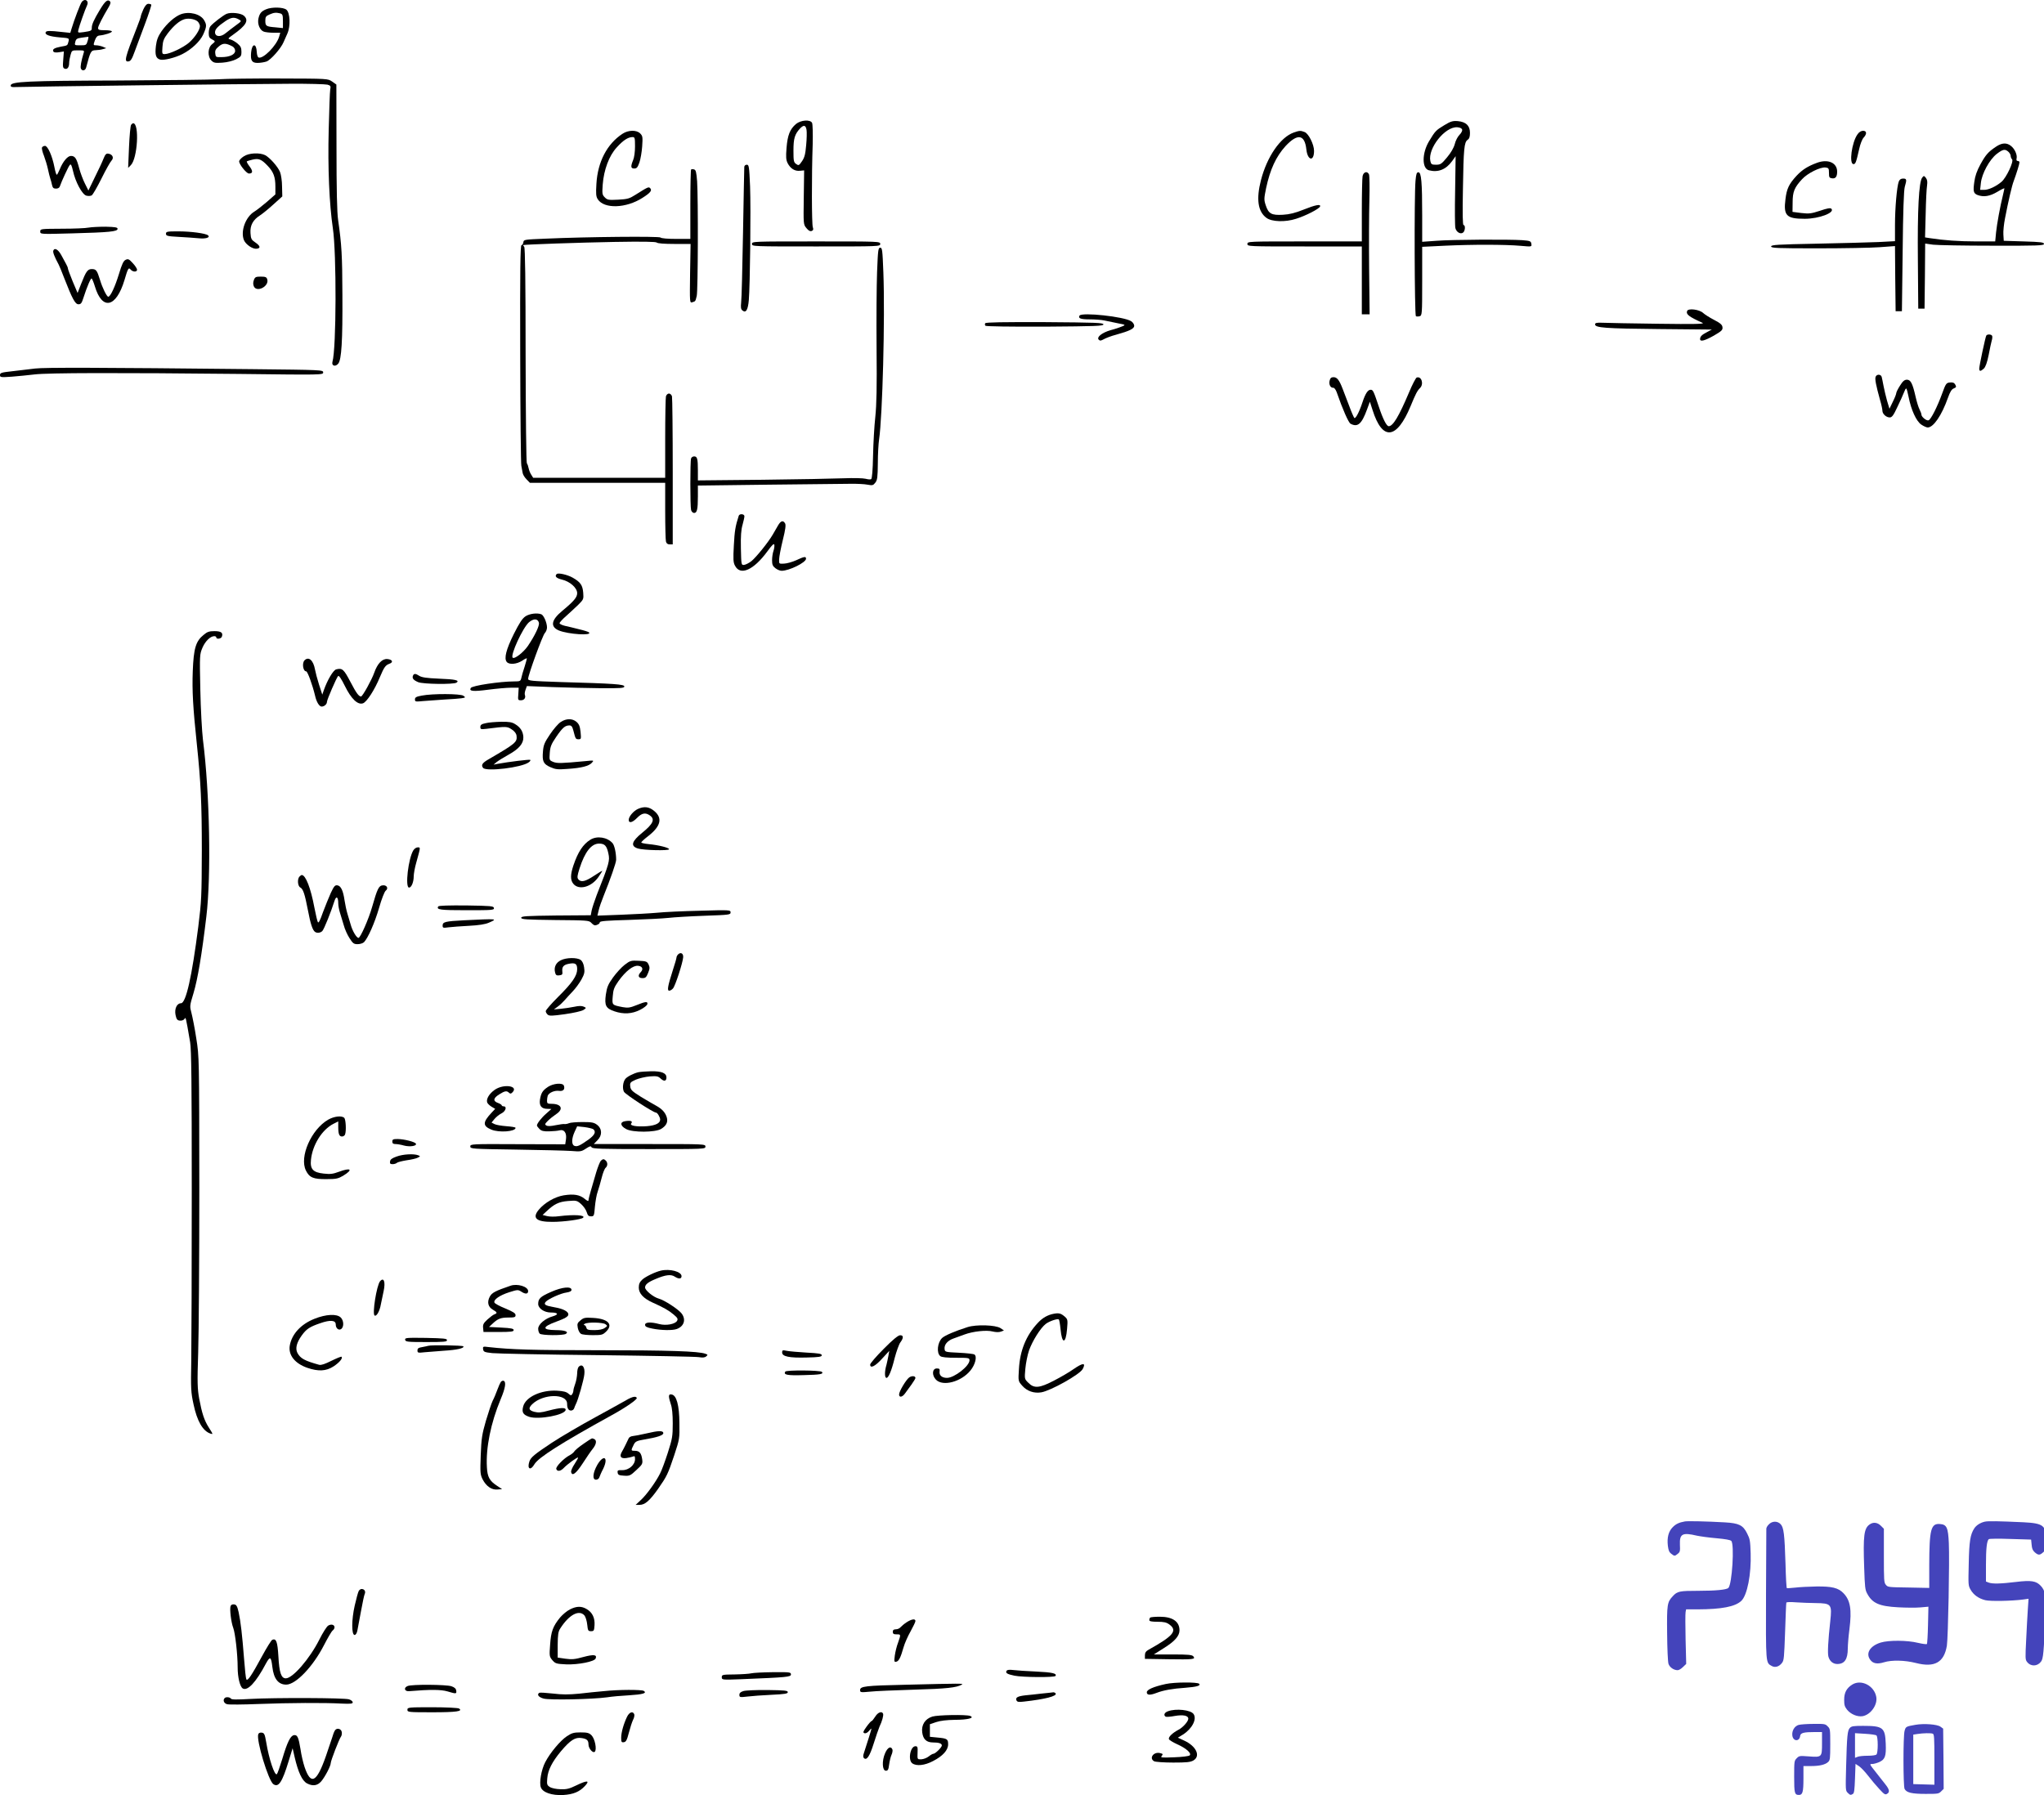 <svg height="1427.901pt" preserveAspectRatio="xMidYMid meet" viewBox="0 0 1625.5 1427.901" width="1625.5pt" xmlns="http://www.w3.org/2000/svg"><g transform="matrix(.1 0 0 -.1 0 1458.038)"><path d="m651 14566c-12-14-61-144-82-214l-10-33-67 7c-96 11-125 11-129-3-7-19 31-33 112-40 76-6 76-6 70-32-9-34-6-32-62-42-52-10-69-21-58-39 4-7 21-9 45-5l38 6-5-65c-5-56-3-67 12-72 20-8 35 11 35 46 0 14 5 42 11 63 10 37 11 37 61 37 48 0 50-1 43-22-19-63-27-108-22-122 9-23 35-19 42 7 34 129 38 137 75 138 19 1 46 4 60 9l25 7-28 12c-16 6-39 11-52 11-23 0-24 1-11 38 10 27 19 38 37 40 44 4 99 23 99 32 0 6-25 10-55 10-46 0-55 3-55 18s36 85 86 169c13 23 16 35 8 43-18 18-38 2-80-68-47-78-64-116-64-142 0-24-4-26-64-35-47-6-48-6-43 17 7 31 55 167 69 195 18 36-15 60-41 29zm46-311c-10-34-12-35-58-35-47 0-47 0-40 28 6 23 14 28 52 33 24 3 47 7 51 7 3 1 1-14-5-33z"/><path d="m1140 14506c-11-25-20-49-20-55 0-5-14-45-31-88-96-243-104-277-67-271 17 2 28 19 49 78 15 41 52 140 82 220s52 148 50 153c-2 4-13 7-23 7-13 0-26-14-40-44z"/><path d="m2115 14506c-38-16-51-33-60-74-9-43 11-91 42-103 13-5 48-9 78-9h54l-9-31c-21-72-128-180-164-166-7 3-13 22-14 43-3 73-38 71-45-2-6-65 6-84 51-84 22 0 53 5 71 11 34 12 115 104 136 154 7 17 21 48 31 70 25 57 21 163-8 188-25 21-118 23-163 3zm113-32c19-6 22-13 22-62v-55l-59 6c-75 6-81 10-81 53 0 30 5 37 33 49 36 16 52 17 85 9z"/><path d="m1438 14467c-49-19-109-72-154-136-28-41-38-69-44-115-9-74 0-101 35-110 29-7 118 15 175 44 73 37 141 101 166 156 28 62 29 77 7 114-29 49-117 72-185 47zm139-63c7-10 13-24 13-31 0-30-42-93-87-132-48-41-155-91-194-91-20 0-21 4-17 58 3 47 11 66 42 107 46 60 91 99 131 112 37 12 95 0 112-23z"/><path d="m1801 14470c-27-12-108-74-128-99-7-8-13-32-13-53 0-29 5-40 23-49 32-17 32-17 4-40-35-27-38-98-6-130 19-19 30-21 88-17 40 3 83 14 109 27 38 20 42 25 42 60 0 31-6 44-31 65-17 14-42 29-55 32-24 6-24 7 18 37 106 75 129 115 88 152-23 21-104 30-139 15zm98-44c24-13 24-13-23-47-26-19-62-47-81-62-40-34-85-30-85 7 0 24 23 48 85 90 44 29 68 32 104 12zm-50-215c12-7 21-21 21-35 0-29-44-50-109-50-44-1-46 0-49 29-3 24 3 35 28 56 33 28 56 28 109 0z"/><path d="m1740 13950c-58-4-418-8-800-10-718-2-855-8-855-40 0-11 10-14 40-12 54 3 1840 25 2180 26 149 1 283-3 299-7 25-7 28-11 22-40-3-18-8-161-12-319-8-304 5-594 33-783 30-199 28-957-3-1062-9-33 23-43 46-15 26 32 35 179 33 547-1 314-6 400-34 595-9 58-13 245-13 582l-1 496-34 24c-34 23-34 23-415 24-210 1-428-2-486-6z"/><path d="m6330 13594c-48-41-67-89-75-190-6-74-4-96 9-122 22-43 58-65 98-60l33 3-3-215c-3-214-3-215 21-244 17-21 29-27 42-23 13 6 15 12 9 30-9 23-10 406-1 662 2 83 0 158-5 168-14 28-89 23-128-9zm84-46c3-18 2-73-3-123-6-71-13-98-33-127-24-35-27-36-47-22-19 14-21 24-21 107 0 96 10 129 52 175 30 31 45 28 52-10z"/><path d="m11485 13584c-66-40-71-45-121-128-56-94-57-215-1-230 73-19 136 5 185 73l28 39-4-273c-3-150-2-285 2-299 8-33 42-52 62-35 16 13 19 59 3 59-7 0-9 87-5 288 5 320 10 371 37 390 14 9 19 25 19 56 0 57-32 87-97 93-41 3-57-2-108-33zm143-36c2-9-8-27-22-41s-31-47-37-73c-8-30-30-68-61-105-44-53-52-59-88-59-34 0-39 3-45 29-22 101 118 277 215 269 23-2 36-9 38-20z"/><path d="m1043 13588c-6-7-13-87-17-178l-7-165 21 21c54 53 70 334 19 334-4 0-11-6-16-12z"/><path d="m4950 13516c-123-81-197-224-207-398-5-81-3-101 11-123 51-78 226-72 356 12 63 40 78 59 60 77-12 12-18 9-118-54-47-30-63-34-136-38-77-4-86-2-106 18-21 21-22 29-17 101 9 119 51 231 111 296 51 57 91 83 126 83 18 0 20-6 20-74 0-43-6-89-15-109-21-52-19-67 9-67 20 0 27 9 41 48 9 26 19 84 22 128 5 74 4 83-16 103-29 29-94 28-141-3z"/><path d="m10288 13526c-106-38-212-192-260-378-39-151-25-251 44-301 42-31 149-35 235-7 77 24 184 79 191 98 7 21-36 13-131-25-67-27-112-38-165-41-90-5-114 8-136 75-15 45-14 54 3 138 32 149 79 250 154 333 96 103 153 94 166-27 10-89 61-98 61-11 0 51-43 138-75 150-33 13-41 12-87-4z"/><path d="m14772 13512c-46-64-69-237-32-237 16 0 21 13 45 119 8 39 24 79 35 91 28 30 26 55-4 55-15 0-32-10-44-28z"/><path d="m15874 13414c-63-42-82-64-124-140-28-51-43-93-49-139-11-77-7-93 26-106 48-18 97-10 156 25 31 19 57 31 57 28 0-4-5-25-10-47-25-101-49-236-56-302l-7-73h-151c-136 0-261 9-369 26l-38 6 5 186c2 103 7 205 11 227 4 29 2 45-9 60-15 19-17 19-30 2-26-34-38-255-34-657l3-385h25 25l3 259 2 259 63-9c34-4 247-8 472-8 358-1 410 1 410 14s-27 16-160 20l-160 5-3 49c-2 27 4 85 13 130 27 140 55 260 69 296 21 56 46 137 46 149 0 6-6 11-14 11-9 0-12 7-9 20 7 28-15 77-45 100-34 27-72 25-118-6zm98-41c10-9 18-24 18-33s5-21 11-27c16-16-46-147-84-179-44-37-102-64-138-64h-32l6 55c8 75 68 185 126 231 50 38 66 41 93 17z"/><path d="m334 13407c-3-8 4-38 16-67 11-29 25-76 31-104s14-62 19-76 11-37 14-52c5-22 12-28 32-28 15 0 27 7 30 18 13 39 68 158 79 170 9 10 14 1 25-45 19-89 74-191 107-199 14-4 33-3 42 2s44 66 78 134c34 69 70 133 80 143 21 22 8 50-25 55-17 3-25-5-39-40-9-24-40-90-69-148l-51-105-27 54c-15 29-36 85-46 122-21 80-33 99-66 99-27 0-64-45-89-107-10-24-20-43-24-43-3 0-12 27-18 60-17 89-53 170-75 170-10 0-21-6-24-13z"/><path d="m1939 13337c-19-12-35-29-37-38-4-21 57-99 78-99 31 0 33 19 5 56-15 19-25 38-22 41 3 2 24 9 47 14 48 11 70 2 119-50 46-48 61-89 61-164v-63l-67-59c-38-32-82-67-99-77-71-42-113-157-84-228 15-35 70-73 102-68 33 4 28 23-12 50-31 21-35 29-38 75-4 61 20 105 77 141 20 13 68 52 106 87l70 63-2 79c0 44-8 95-16 115-18 44-81 114-118 134-44 22-130 18-170-9z"/><path d="m14449 13285c-71-26-116-54-161-102-61-66-79-103-89-187-17-131 8-156 153-156 114 0 243 49 212 80-8 8-35 3-90-16-71-23-86-25-149-18l-70 9 1 75c0 85 14 119 75 185 44 48 145 98 187 93 24-3 27-7 27-43 0-35 3-40 24-43 28-4 41 12 41 53 0 71-73 103-161 70z"/><path d="m5919 13253c-1-10-5-245-10-523s-11-528-15-556c-4-39-2-53 10-63 28-23 44 3 51 82 10 119 17 720 10 905-7 160-9 172-26 172-11 0-19-7-20-17z"/><path d="m5496 13232c-3-3-6-128-6-279v-273h-113c-66 0-117 4-124 11-11 11-580 6-913-9-171-7-175-7-178-29-2-13-9-23-15-23-9 0-12-205-10-862 1-475 5-876 9-893 3-16 8-41 10-54 1-13 15-37 30-52l28-29h538 538v-222c0-123 3-233 6-245 4-16 14-23 30-23h24v578c0 317-3 587-6 600-4 12-14 22-24 22s-20-10-24-22c-3-13-6-164-6-335v-313h-525-525l-15 24c-9 13-18 37-21 52-3 16-9 33-14 39s-9 374-10 860c0 602-4 852-11 862-6 7-10 14-8 14 14 5 450 20 723 25 229 4 332 2 339-5s61-11 140-11h129l-4-235c-3-231-3-235 17-229 27 8 25 7 36 51 10 44 12 775 3 911-6 75-10 91-25 95-10 3-20 2-23-1z"/><path d="m10836 13179c-3-17-6-141-6-275v-244h-455c-448 0-455 0-455-20s7-20 455-20h455v-270-270h31 31l-4 358c-2 196-1 443 2 547 3 105 1 198-3 208-13 29-44 21-51-14z"/><path d="m11257 13143c-11-115-8-1071 3-1078 6-3 19-3 30 0 19 6 20 16 20 279v273l183 9c212 10 475 10 600-1 89-8 89-8 85 16-3 21-9 24-73 29-106 7-555 5-682-5l-113-8v209c0 267-7 344-30 344-14 0-18-13-23-67z"/><path d="m15100 13136c-15-41-30-209-30-345v-129l-132-7c-73-3-295-9-493-13-310-6-360-9-360-22s48-15 370-15c204 0 425 4 492 9l123 9 2-259 3-259h25 25l6 475c3 316 9 488 17 515 17 57 15 65-13 65-18 0-28-7-35-24z"/><path d="m705 12770c-22-5-118-9-212-9-170-1-173-1-173-22 0-22 0-22 253-15 294 8 362 14 362 36 0 12-18 15-95 17-52 0-113-3-135-7z"/><path d="m1320 12721c0-17 10-20 103-25 56-3 127-8 157-11 56-6 94 6 75 23-17 16-137 32-238 32-89 0-97-2-97-19z"/><path d="m5980 12640c0-20 7-20 510-20s510 0 510 20-7 20-510 20-510 0-510-20z"/><path d="m6975 12417c-4-106-6-379-4-607 3-309 0-448-10-545-8-71-16-211-18-310-2-113-8-182-15-186-6-4-26-2-44 3-19 5-96 7-172 4-75-3-368-9-649-12l-513-5v80c0 92-5 111-30 111-10 0-21-7-24-16-8-20-8-382 0-411 4-13 14-23 24-23 23 0 30 28 30 132v86l558 7c306 3 600 7 652 7 52 1 115-2 139-7 39-7 45-6 62 16 16 20 19 44 20 154 0 72 5 157 10 190 27 183 48 967 34 1328-7 180-9 197-25 197s-18-17-25-193z"/><path d="m424 12587c-5-13 8-47 43-112 6-11 25-58 43-105 65-167 88-210 114-210 20 0 26 9 40 53 28 87 58 157 65 152 4-2 16-31 26-64 58-192 169-168 235 52 27 93 33 103 49 83 17-20 51-21 51-1 0 8-15 32-34 52-29 32-37 36-56 27-18-8-30-33-55-116-30-98-67-178-84-178-12 0-47 71-66 135-23 75-31 85-65 85-33 0-46-18-85-118l-28-72-39 92c-21 51-38 98-38 103 0 6-6 21-14 35-7 14-25 45-38 70-25 46-54 63-64 37z"/><path d="m2019 12353c-7-19-7-35 0-51 24-51 124 2 106 57-5 17-14 21-51 21-39 0-46-3-55-27z"/><path d="m13417 12107c-10-27 12-45 123-95 19-9-66-11-355-7-209 3-407 6-440 8-48 2-60-1-60-13 0-27 80-33 509-37l419-4-39-21c-41-21-54-35-54-55 0-23 37-13 110 28 62 36 71 45 68 67-2 19-17 32-67 58-35 18-74 43-87 55-30 28-118 39-127 16z"/><path d="m8585 12070c-13-22 9-30 81-30 41 0 94-4 117-9s71-15 106-22c64-12 64-13 35-25-16-7-57-21-92-30-69-20-114-56-94-76 10-10 18-8 40 4 16 9 59 26 98 36 108 30 144 48 144 71 0 11-11 28-24 36-56 37-393 73-411 45z"/><path d="m7835 12009c-4-6-3-15 2-20s199-8 474-7c405 3 464 5 464 18s-60 15-467 18c-330 1-469-1-473-9z"/><path d="m15796 11911c-7-11-56-241-56-263 0-23 11-23 37 1 13 13 26 48 38 108 9 48 20 99 24 113 5 14 6 31 4 38-5 14-39 16-47 3z"/><path d="m280 11649c-41-5-121-14-177-21-92-10-103-13-103-31s5-19 93-13c50 4 132 12 182 18 106 13 669 14 1623 4 666-8 672-8 672 12s-10 20-567 26c-1222 13-1651 14-1723 5z"/><path d="m14916 11583c-7-17 3-68 35-184 11-36 19-75 19-86 0-25 30-53 58-53 18 0 30 16 61 83 22 45 45 97 52 115 6 17 14 32 18 32s12-30 19-66c20-103 61-194 101-221 19-13 42-23 51-23 46 0 112 97 161 236 17 48 30 69 47 75 19 8 21 12 12 29-9 16-19 20-43 18-29-3-33-8-62-88-38-105-89-206-108-213-16-6-57 27-57 46 0 7-7 25-15 41-8 15-22 60-31 100-24 106-39 136-69 136-19 0-33-11-55-47-17-26-30-53-30-60s-12-38-27-68l-27-56-19 63c-10 35-22 88-28 118s-12 63-15 73c-7 22-40 22-48 0z"/><path d="m10574 11553c-8-30 7-59 28-57 9 1 20-14 28-35 47-136 94-242 110-251 57-31 89-3 132 115l22 60 21-65c78-249 192-237 303 30 39 95 53 123 75 144 32 32 11 97-27 83-7-3-35-56-61-119-80-189-127-268-161-268-17 0-46 56-79 156-42 125-46 134-65 134-22 0-42-30-65-100-25-76-55-134-65-124-4 5-23 47-40 94-18 47-41 108-52 136-27 71-45 94-73 94-18 0-26-7-31-27z"/><path d="m5875 10478c-27-83-33-122-39-235-6-110-5-137 9-162 42-83 148-36 258 114 37 51 52 65 55 52 2-10-1-32-7-49s-11-50-11-74c0-34 5-47 26-63 15-12 37-21 50-21 60 0 194 66 194 96 0 20-14 18-78-12-31-14-74-26-97-27-40-2-40-2-39 33 0 19 13 88 29 153 22 88 26 123 18 135-16 26-34 20-56-18-11-19-30-51-41-71-35-61-133-182-170-212-19-15-45-28-58-30-23-2-23-1-26 132-2 98 2 148 13 186 8 29 15 60 15 69 0 19-39 22-45 4z"/><path d="m4427 10014c-18-18-3-33 42-44 64-15 121-66 121-108 0-33-26-64-119-141-88-73-97-126-26-156 74-30 267-43 239-15-5 5-40 16-79 25-38 10-89 22-112 27-24 6-43 15-43 21s23 32 52 57c28 25 71 65 96 89 43 43 44 45 40 97-5 60-22 84-83 119-42 24-116 41-128 29z"/><path d="m4179 9678c-26-18-48-52-93-141-61-123-79-194-56-222 20-24 80-18 123 10 20 14 37 22 37 17 0-4-9-35-19-68-11-32-22-71-25-86-6-26-10-28-58-28-109 0-333-33-344-52-16-26 17-30 138-14 68 9 151 16 183 16h60l-3-50c-4-48-3-50 21-50 26 0 40 20 31 43-3 8 0 26 6 42l10 28 203-8c111-4 285-8 387-9 158-1 185 1 185 14 0 17-77 23-507 35-237 8-258 10-258 26 0 30 115 346 133 364 9 9 17 29 17 44 0 38-26 97-45 105-35 13-93 5-126-16zm107-52c5-23-32-101-88-184-36-52-107-107-121-93-20 20 80 237 129 281 38 32 71 31 80-4z"/><path d="m1619 9530c-62-50-79-107-86-288-6-156 2-293 32-577 32-305 40-472 40-850-1-364-3-405-28-605-51-399-98-610-138-610-32 0-53-44-43-93 7-34 14-43 33-45 15-2 30 3 37 12 12 18 10 26 46-184 10-58 13-326 13-1180 0-608-2-1215-4-1350-4-225-3-254 18-350 28-133 73-212 134-233 23-8 22-6-13 49-36 57-54 112-76 229-14 79-16 125-8 365 5 151 9 743 9 1315-1 1032-1 1041-24 1185-12 80-30 170-38 201-15 56-15 58 16 160 33 110 66 305 102 609 39 324 27 981-27 1405-8 66-18 246-21 400-6 276-5 281 17 333s63 92 94 92c9 0 16-4 16-10 0-16 37-12 44 5 12 32-5 45-58 45-42 0-58-5-87-30z"/><path d="m2422 9328c-22-22-12-88 13-88 11 0 50-107 71-195 11-49 33-85 52-85 21 0 42 19 42 37 0 17 76 193 89 206 6 6 25-21 53-78 51-104 103-154 145-139 30 11 92 106 134 208 34 80 44 95 77 107 32 12 23 33-17 37-41 4-79-35-105-109-19-55-93-189-105-189-18 1-37 26-84 116-53 101-65 112-113 100-24-6-70-84-99-166l-12-35-26 80c-14 44-28 98-32 120-13 73-50 106-83 73z"/><path d="m3284 9205c-8-20 4-35 42-51 39-16 280-19 304-4 28 19-8 27-141 32-95 4-135 10-154 22-30 20-44 20-51 1z"/><path d="m3353 9047c-43-8-53-14-53-30 0-19 4-19 68-13 37 3 112 8 167 12 55 3 116 7 135 10 33 5 34 7 15 20-23 17-247 18-332 1z"/><path d="m4459 8837c-19-12-57-56-85-98-44-65-52-85-56-135-7-80 3-101 59-126 41-18 59-20 135-14 112 7 172 23 195 49 18 20 18 20-52 13-192-18-224-19-256-6-31 13-31 14-27 72 4 49 11 68 52 128 50 73 70 90 105 90 15 0 23-10 31-42 17-66 18-68 41-68 21 0 21 3 16 58-5 45-12 62-32 80-34 29-82 28-126-1z"/><path d="m3863 8828c-34-7-43-14-43-30 0-19 4-20 48-15 159 20 165 20 202-5 23-15 36-33 38-51 6-50-9-62-220-185-53-30-64-47-46-70 26-31 307 3 362 44 11 7 17 17 13 20-5 5-169-15-262-32l-30-6 25 21c14 11 56 37 94 58 83 46 120 89 118 140-2 44-23 78-65 103-25 16-49 20-112 19-44-1-99-5-122-11z"/><path d="m5074 8146c-36-16-74-61-74-87 0-30 30-22 67 16s66 44 101 19c43-30 27-67-61-138-84-68-95-106-34-125 44-14 246-19 248-6 1 12-82 33-163 41-32 3-58 9-58 13 0 5 26 29 59 54 97 77 111 141 43 197-40 33-78 38-128 16z"/><path d="m4695 7901c-58-36-99-98-135-205-24-72-25-114-2-144 43-56 145-29 201 52 17 25 31 47 31 49 0 3-30-15-66-39-69-46-103-54-125-28-10 13-9 27 10 87 42 131 94 197 155 197 45 0 61-17 74-78 13-58 8-77-93-332-18-48-36-103-40-123l-7-37-277-2c-237-3-276-5-276-18s38-15 269-18c254-2 271-3 288-22 10-11 23-20 28-20 19 0 40 13 40 24 0 10 58 14 233 19 127 4 268 11 312 16s173 13 288 17c198 7 207 8 207 27s-5 20-242 13c-134-3-288-10-343-16-55-5-184-12-287-16l-187-7 10 42c5 23 23 75 39 114 54 134 100 265 100 288 0 54-13 115-29 133-42 47-123 60-176 27z"/><path d="m3288 7818c-41-64-68-298-35-298 19 0 37 44 37 89 0 20 9 71 21 112 34 123 34 119 11 119-11 0-26-10-34-22z"/><path d="m2382 7608c-19-19-15-76 6-87 23-12 36-53 61-182 20-107 37-158 56-171 16-12 42-9 58 6 14 14 70 154 97 240 14 43 30 33 30-20 0-17 6-50 14-75 7-24 21-69 30-99 8-31 29-77 46-103 26-41 34-47 64-47 19 0 42 7 51 16 31 32 85 153 120 274 19 68 43 128 52 135 25 19 9 47-24 43-31-3-43-29-84-173-27-95-93-245-108-245-16 0-49 57-62 105-6 22-18 61-26 87s-18 74-23 107c-11 77-29 115-57 119-19 3-27-7-52-60-16-35-44-105-63-155-22-64-35-88-40-78-5 8-17 61-28 117-29 155-69 257-100 258-4 0-11-5-18-12z"/><path d="m3485 7370c-16-26 14-30 226-30 205 0 220 1 217 18-3 15-23 17-220 20-139 1-219-1-223-8z"/><path d="m3690 7260c-150-8-170-13-170-42 0-19 4-20 47-14 26 3 99 9 162 12 78 4 130 12 159 25 74 32 68 32-198 19z"/><path d="m5392 6988c-6-6-12-17-12-23 0-7-13-53-30-104-40-126-46-161-28-161 8 0 22 8 30 18 18 19 78 205 81 248 2 31-20 43-41 22z"/><path d="m4460 6942c-39-19-56-55-46-96 5-22 12-27 34-24 23 3 27 7 24 31-4 37 10 53 52 61 51 10 66 0 66-43 0-52-39-109-153-222-53-53-97-103-97-112 0-8 7-20 16-28 13-11 36-10 136 4 71 10 131 24 147 33 25 17 25 17 3 27-15 7-39 7-75-1-28-6-77-13-107-16l-55-5 30 22c17 12 41 35 55 51s43 48 65 71 53 65 69 94c24 44 27 59 21 97-4 28-14 49-28 59-29 20-114 19-157-3z"/><path d="m4968 6906c-25-19-67-65-93-101-40-56-48-77-57-136-12-87 0-110 68-133 73-25 141-21 205 12 30 15 55 35 57 45 5 23-13 22-86-8-52-21-68-23-109-16-87 17-86 16-80 87 4 53 11 71 46 121 57 79 116 125 155 121 35-3 45-27 21-51-25-26-19-47 14-47 24 0 31 6 45 41 14 34 14 45 4 67-12 25-19 27-79 30-61 3-68 1-111-32z"/><path d="m5075 6051c-37-9-88-35-102-53-19-24-25-75-11-102 11-21 234-166 255-166 11 0 32-35 33-55 0-29-35-47-106-53-81-6-140 4-124 22 14 18-4 25-48 18-44-6-40-38 8-63 51-28 231-27 277 1 40 24 55 52 47 87-10 41-38 72-86 98-24 13-79 45-123 72-70 44-80 54-83 82-3 29 0 33 44 53 26 11 76 23 111 26 56 4 67 2 88-18 26-24 45-20 45 10 0 34-38 50-120 49-41-1-88-4-105-8z"/><path d="m4358 5935c-43-29-55-48-64-102-7-48 12-73 59-73l32-1-39-35c-39-33-76-81-76-96 0-5 9-17 20-28 16-16 32-20 78-19 31 1 68 4 82 8 36 10 58-20 51-71l-6-40-377 1c-371 2-378 1-378-18s9-20 363-25c199-3 397-8 440-11 73-6 81-5 117 19 31 20 39 22 44 11 5-13 71-15 456-15 443 0 450 0 450 20s-7 20-444 20h-444l29 30c40 39 38 93-4 124-24 18-43 21-115 21-48 0-96-4-107-9s-27-8-35-7c-8 2-40-3-71-9-36-8-63-9-73-3-15 8-14 13 11 38 15 15 45 39 66 53 61 40 42 82-37 82-31 0-36 3-36 24 0 13 3 32 6 41 10 24 55 43 90 38 33-5 49 13 38 42-10 24-83 18-126-10zm360-337c24-20 12-46-36-81-69-49-90-59-112-52-26 8-26 56 0 113l20 43 57-6c32-4 64-12 71-17z"/><path d="m3935 5912c-44-31-69-72-61-100 3-10 19-25 35-35l29-17-30-32c-70-75-70-104-1-133 61-26 193-16 193 14 0 5-33 10-73 13-39 3-82 10-95 17l-23 12 23 28c13 16 38 36 56 45 33 16 46 56 17 56-8 0-15 4-15 8s-13 13-30 19c-41 15-38 38 10 68 44 28 60 31 78 13 10-9 15-9 27 3 52 52-69 70-140 21z"/><path d="m2610 5674c-135-78-231-297-177-405 28-56 59-69 164-68 77 0 93 4 132 27 82 50 62 67-35 31-45-17-68-20-120-14-84 9-109 35-101 110 12 118 88 240 179 286l38 19v-44c0-57 8-76 30-76 10 0 21 7 24 16 11 28 6 120-6 132-20 20-80 13-128-14z"/><path d="m3120 5500c0-15 7-20 25-20 14 0 44-5 68-12 46-12 101-4 95 14-5 15-92 37-145 38-36 0-43-3-43-20z"/><path d="m3155 5381c-37-13-51-23-53-39-3-17 2-22 20-22 13 0 29 5 35 11 5 5 40 14 77 20 37 5 77 14 89 21 21 11 21 11 2 19-35 13-118 9-170-10z"/><path d="m4778 5347c-7-8-24-50-37-93-12-43-31-108-42-144s-19-71-19-78c0-9-11-4-30 12-40 33-87 41-168 28-70-12-150-58-197-114-56-67-20-98 110-97 87 0 229 19 242 33 22 21-71 27-192 12-33-5-76-4-95 1l-35 9 30 28c62 59 99 77 172 83 67 5 71 5 105-25 19-17 39-46 44-64 8-26 15-33 34-33 24 0 25 4 31 76 4 42 13 96 22 120 8 24 23 74 32 111s23 72 31 79c17 14 18 41 2 57-15 15-23 15-40-1z"/><path d="m5255 4473c-46-11-122-48-147-71-21-20-28-35-28-64 0-46 37-86 110-119 88-39 129-63 167-95 32-27 36-35 27-51-16-26-87-39-141-25-67 18-113 16-113-6 0-14 13-21 58-30 69-14 161-16 195-3 58 22 74 76 37 124-27 34-136 105-180 117s-110 66-110 89c0 24 24 43 85 68 77 33 121 38 150 19 32-21 55-20 55 3 0 36-93 61-165 44z"/><path d="m3022 4388c-27-34-63-260-43-272 15-10 41 35 50 90 5 27 15 74 22 105 16 73 1 113-29 77z"/><path d="m4060 4353c-120-41-148-55-165-87-23-43-14-82 25-104 34-19 37-28 13-36-10-3-35-22-56-41-32-29-38-41-35-68l3-32h120c100 0 120 3 120 15s-20 16-98 20l-98 5 28 26c42 40 66 49 127 49 49 0 56 3 56 19 0 15-19 27-81 53-45 18-84 39-87 47-9 23 42 58 117 82 66 21 71 21 95 6 34-23 56-21 56 3 0 36-85 62-140 43z"/><path d="m4385 4305c-87-38-105-54-105-97 0-35 48-68 100-68 58 0 67-15 17-30-62-17-117-64-117-99 0-15 5-32 12-39 15-15 186-16 208-2 26 17-8 30-80 30-112 1-110 26 6 68 68 25 94 40 94 57 0 23-42 45-107 56-76 13-91 22-74 43 19 23 120 69 166 75 26 4 40 11 40 21 0 30-74 23-160-15z"/><path d="m8380 4130c-48-9-89-32-126-72-94-100-143-221-151-369-6-95-6-95 27-132 37-42 93-62 151-52 76 13 306 142 329 185 28 52 3 52-72 0-31-22-100-63-153-90-118-62-161-66-207-19-31 30-31 31-24 111 4 44 17 111 30 148 27 75 90 176 132 209 27 21 92 44 104 36 4-2 10-37 14-77 11-122 42-120 52 2 6 70 5 76-17 96-31 27-47 32-89 24z"/><path d="m2501 4090c-109-43-182-123-197-216-11-74 42-140 140-174 88-30 149-27 208 11 47 31 76 65 64 77-3 3-39-12-80-32-52-26-81-36-98-32-115 32-149 50-173 95-18 36-6 82 35 139 37 51 62 68 147 97 80 28 123 24 123-10 0-32 25-51 45-35 21 18 19 66-5 90-31 31-117 27-209-10z"/><path d="m4617 4078c-26-21-28-28-22-61 4-21 16-42 26-47 10-6 52-10 94-10 72 0 78 2 107 30 56 56 13 100-104 107-65 4-76 2-101-19zm198-31c17-13 17-15-6-30-15-11-44-17-82-17-50 0-60 3-64 20-3 11-10 20-17 20-6 0-4 5 4 10 23 15 143 12 165-3z"/><path d="m7695 4024c-93-29-180-66-202-86-38-35-47-121-15-145 10-9 53-13 124-13 101 0 108-1 108-20 0-46-121-140-179-140-39 0-62 19-59 48 3 23-1 27-22 27-37 0-41-55-6-90 55-55 199-17 273 73 39 47 55 113 32 128-8 5-63 11-124 14-106 5-110 6-113 28-5 35 22 68 70 85 24 9 63 23 88 32 67 25 175 37 224 24 25-6 50-7 66-1l24 9-28 19c-39 25-191 30-261 8z"/><path d="m7028 3851c-60-60-108-116-108-125 0-34 40-14 95 47l57 62-7-40c-4-22-11-53-15-70-16-53-16-105 0-105s40 56 65 158c14 53 34 109 45 124 27 36 26 58-2 57-15 0-59-36-130-108z"/><path d="m3222 3923c3-16 18-18 168-18 140 0 165 2 165 15s-27 15-168 18c-157 2-168 1-165-15z"/><path d="m3405 3875c-5-2-27-6-47-10-30-5-38-10-38-27 0-19 4-20 58-14 31 3 100 8 152 12 102 6 164 20 155 35-6 8-257 12-280 4z"/><path d="m3842 3848c3-21 10-24 73-31 39-4 414-12 835-16 421-5 784-12 807-16 30-5 48-4 59 6 14 12 14 14-7 21-53 20-292 28-849 28-527 0-694 5-873 25-46 6-48 5-45-17z"/><path d="m6220 3822c0-32 56-44 195-40 99 2 120 6 120 18s-23 16-120 21c-66 4-137 10-157 14-34 7-38 6-38-13z"/><path d="m4602 3708c-7-7-12-30-12-52-1-23-7-59-15-81s-15-47-15-55-4-22-10-30c-7-12-12-11-30 5-16 14-40 20-90 23-126 7-248-49-269-124-13-48-2-67 48-84 74-24 281 14 289 54 5 22-39 21-134-4-61-17-83-18-115-10-45 12-49 29-16 61 87 84 277 86 277 3 0-36 11-54 31-54 11 0 22 8 25 18 3 9 9 24 14 34 17 31 63 193 67 236 7 57-17 88-45 60z"/><path d="m6245 3670c-16-26 15-32 148-28 129 3 160 8 143 26-13 13-283 15-291 2z"/><path d="m7231 3624c-25-18-81-111-81-136 0-26 26-22 47 8 10 14 33 45 51 70 17 24 32 48 32 53 0 17-28 19-49 5z"/><path d="m3983 3588c-5-7-18-35-28-63-10-27-26-67-37-87-10-21-34-93-54-160-31-108-36-141-41-273-5-140-4-153 15-192 29-56 72-85 118-81l37 3-38 25c-62 40-79 71-83 150-9 153 31 352 109 539 39 92 46 141 23 148-6 2-15-2-21-9z"/><path d="m5320 3472c0-11 7-39 15-62 10-28 15-80 15-152 0-101-3-121-39-233-22-68-49-142-62-166-34-68-108-170-153-211l-41-38h32c42 0 80 33 147 128 70 101 77 115 128 267 42 128 43 132 41 255-1 143-23 222-62 228-15 3-21-2-21-16z"/><path d="m4950 3426c-41-23-136-76-210-116-123-67-282-160-353-207-137-91-166-115-177-148-20-60 9-76 40-22 32 54 214 169 611 388 114 62 210 129 203 140-10 18-40 9-114-35z"/><path d="m5140 3178c-47-11-96-20-109-21s-27-9-31-17-15-31-24-50-23-46-31-59c-20-36-9-54 34-49 20 3 44 8 54 12 14 7 17 3 17-21 0-45-50-88-101-87-35 1-40-1-37-20 2-17 11-22 50-24 45-3 51 0 99 45 48 44 51 50 46 86-7 49-22 67-59 67-31 0-32 1-7 51 12 23 24 29 84 39 102 17 150 33 150 50 0 22-38 21-135-2z"/><path d="m4641 3096c-35-24-68-51-73-60s-22-23-37-31c-46-23-114-93-107-110 8-22 34-18 59 8 27 29 109 89 114 83 2-2-10-24-27-50-17-25-30-54-28-64 7-37 38-15 92 68 30 47 66 99 80 116 29 36 34 69 10 78-19 7-8 13-83-38z"/><path d="m4750 2928c-36-64-41-118-10-118 11 0 23 8 26 18 3 9 16 41 31 69 44 92 4 118-47 31z"/><path d="m2852 1923c-5-10-19-61-31-114-26-113-26-234-1-234 9 0 18 14 22 35 3 19 16 89 29 155 12 66 25 127 29 135 17 36-30 58-48 23z"/><path d="m1834 1805c-9-22 4-130 21-174 16-43 35-213 35-314 0-78 18-153 40-167 38-24 106 48 185 198 33 60 41 56 51-28 11-94 48-140 110-140 76 0 212 142 299 311 30 58 61 112 70 119 34 28 6 62-34 40-12-6-44-57-72-113-76-151-211-307-266-307-37 0-52 45-59 174-7 117-17 145-48 133-8-3-44-61-81-129-84-155-116-203-126-186-4 7-12 81-18 163-15 193-27 295-43 370-11 49-18 61-36 63-13 2-25-3-28-13z"/><path d="m4532 1778c-24-12-58-41-77-63-58-71-73-112-80-216-7-92-6-96 18-125 24-27 31-29 112-33 94-3 223 22 232 47 12 30-14 34-97 12-68-19-92-21-143-14l-62 9v100c1 82 4 106 20 131 70 110 150 153 193 104 9-11 19-44 22-73 5-47 7-52 30-52s25 4 28 47c4 58-17 102-61 128-42 26-82 25-135-2z"/><path d="m9147 1713c-4-3-7-12-7-20 0-9 18-13 65-13 52 0 72-5 95-22 66-49 31-91-165-200-22-12-30-24-30-45v-28l185-3c200-3 220-1 200 23-10 12-42 15-163 15h-151l79 50c87 54 125 97 125 142 0 70-55 108-157 108-38 0-73-3-76-7z"/><path d="m7210 1676c-20-13-41-31-49-40-7-9-24-16-37-16-17 0-24-6-24-20 0-16 7-20 30-20 35 0 35 0 12-66-11-28-22-74-26-103-6-47-5-52 11-49 21 4 35 32 58 113 9 33 35 91 56 128 21 38 39 75 39 83 0 20-30 16-70-10z"/><path d="m8005 1290c-11-17 4-27 63-39 63-13 318-15 326-2 13 20-26 29-154 35-74 3-156 9-181 12-31 4-49 2-54-6z"/><path d="m5975 1270c-16-4-76-8-132-9-98-1-103-2-103-22 0-21 2-22 153-16 368 15 397 18 397 38 0 18-10 19-142 18-79-1-156-5-173-9z"/><path d="m9271 1185c-100-22-151-45-151-66 0-23 25-25 77-5 57 22 128 34 229 41 91 7 126 17 110 32-14 14-198 13-265-2z"/><path d="m7200 1179c-317-7-360-12-360-42 0-19 4-20 78-13 42 5 201 11 352 16 255 7 338 16 379 40 17 10-2 10-449-1z"/><path d="m3242 1169c-35-14-25-45 13-41 167 14 253 13 304-2 70-21 73-20 69 7-2 15-14 26-38 34-42 14-314 16-348 2z"/><path d="m4800 1128c-47-4-135-13-195-20-83-8-135-8-208 1-54 6-103 9-108 6-22-14-6-35 34-46 47-13 388-6 504 10 37 6 116 13 174 16 112 7 146 17 119 35-18 11-199 11-320-2z"/><path d="m5913 1129c-24-7-33-16-33-30 0-20 4-21 63-14 34 4 121 11 192 14 106 5 130 9 130 21 0 13-25 15-160 17-88 1-175-3-192-8z"/><path d="m8285 1109c-44-5-103-12-130-14-61-7-80-17-72-39 6-14 16-16 59-11 171 19 266 44 253 65-3 5-12 9-18 9-7-1-48-6-92-10z"/><path d="m1787 1073c-17-16-6-43 20-49 15-4 128-3 252 2 239 9 519 11 661 3 69-3 85-1 85 10 0 8-13 19-30 24-37 12-589 14-786 3-106-6-148-6-153 3-8 12-39 15-49 4z"/><path d="m3240 980c0-19 7-20 198-20 193 0 246 8 212 30-9 5-100 10-212 10-191 0-198-1-198-20z"/><path d="m9288 968c-28-10-37-31-18-43 5-3 38-1 74 6 65 11 106 3 106-22 0-22-43-70-78-88-49-26-82-58-76-75 3-7 32-25 65-40 72-32 117-72 100-89-6-6-61-13-123-15-102-4-112-3-99 11 11 14 9 17-12 22-53 14-92-41-48-65 11-5 79-10 151-10 107 0 137 3 161 17 59 35 22 114-74 158l-50 23 41 25c72 46 112 122 84 163-22 33-140 46-204 22z"/><path d="m4986 923c-27-57-46-124-46-166 0-33 3-38 21-35 17 2 25 16 40 75 10 39 25 85 33 102 9 16 13 37 10 45-11 28-40 17-58-21z"/><path d="m6960 925c-12-19-25-35-29-35s-22-20-40-45c-27-38-30-46-17-51 10-4 24 3 36 17 10 13 19 21 20 18 0-6-31-106-60-194-7-19-6-33 0-39 22-22 46 13 78 115 18 57 39 118 46 134 22 46 33 89 29 103-9 24-42 12-63-23z"/><path d="m7415 926c-58-18-89-66-81-126 7-55 34-80 86-80 47 0 70-8 70-24 0-15-52-66-67-66-6 0-22-9-37-21s-41-22-59-23c-32-1-32-1-30 52 2 45 0 52-17 52-41 0-61-110-25-136 33-24 99-17 165 18 78 40 120 87 120 133 0 42-8 47-84 54l-61 6v50 50l50 17c33 11 83 17 148 18 102 0 162 15 122 31-32 12-256 8-300-5z"/><path d="m2662 813c-6-10-15-34-20-53-6-19-29-86-50-148-74-212-120-235-170-87-11 33-26 96-32 140-16 97-25 117-52 113-28-4-53-54-93-189-19-62-38-116-43-121-17-17-63 119-85 254-11 63-15 73-35 76-13 2-25-3-28-12-18-46 81-372 120-398 41-28 70 15 121 182l32 104 16-70c28-121 60-190 99-210 46-24 83-18 113 17 31 37 75 122 75 144 0 19 68 195 82 212 5 7 8 22 6 35-4 29-43 37-56 11z"/><path d="m4509 770c-52-34-135-133-173-207-31-59-49-163-35-200 15-41 88-66 179-61 79 5 128 25 171 71s20 48-69 5c-55-27-78-32-126-30-34 1-69 8-84 18-22 14-24 21-20 68 5 66 39 132 108 215 76 90 114 114 165 106 42-6 55-18 55-51 0-32 35-72 50-58 18 18 1 104-26 131-19 19-34 23-87 23-54 0-70-5-108-30z"/><path d="m7039 635c-27-61-23-140 6-140 16 0 21 9 26 50 4 28 12 62 19 77s10 34 7 42c-12 30-38 17-58-29z"/></g><g fill="#44b" transform="matrix(.082 0 0 -.082 1278.401 1454.018)"><path d="m750 2973c-57-10-88-25-119-57-40-41-55-100-46-179 6-45 12-61 32-77 32-25 35-25 64-1 22 17 24 26 21 89-4 105 24 120 164 87 33-7 119-19 190-25 88-8 134-16 144-26 32-32 8-420-28-456-18-18-126-28-289-28-185 0-206-4-250-52-55-58-58-82-55-363 1-145 7-274 13-293 11-34 51-62 89-62 12 0 35 14 52 31l31 30-6 238c-3 130-3 249 0 264l5 27h112c234 1 363 26 423 82 58 54 98 260 91 463-4 122-7 138-34 191-40 81-79 100-217 108-174 10-361 14-387 9z"/><path d="m3660 2971c-42-9-83-34-103-65-39-59-50-127-54-343-5-206-5-212 18-252 28-50 78-86 143-102 48-12 257-8 370 7l49 7-7-104c-4-57-11-189-16-294-9-177-9-192 8-214 35-47 100-46 136 2 22 29 27 86 42 452 7 191 0 235-44 283-45 48-92 56-241 38-146-18-229-20-265-6l-26 10v162c0 156 8 230 27 249 5 5 99 6 210 2l201-6 5-50c3-39 11-56 31-74 34-29 48-29 80 0 24 20 26 30 28 113 4 147-23 169-218 179-242 11-340 13-374 6z"/><path d="m1565 2945c-14-13-25-32-25-42s-1-297-3-638c-2-677-3-662 55-694 33-19 73-7 101 31 18 24 20 51 29 300 5 150 10 278 12 283 2 6 37 8 97 3 52-3 135-7 186-7 154-2 161-10 143-176-21-189-27-310-18-343 12-45 45-72 86-72 71 0 102 46 102 151 0 33 7 118 16 187 24 190 9 280-58 349-50 52-112 67-263 65-71-1-164-6-205-11-41-4-78-7-81-5-4 2-10 108-13 236-9 286-17 352-47 384-31 33-82 32-114-1z"/><path d="m2542 2944c-55-38-64-109-53-419 6-186 9-215 28-250 50-95 116-125 302-135 75-4 171-5 215-1l78 7-4-178c-2-97-7-181-11-184-4-4-42 1-85 11-104 26-285 27-363 3-106-33-149-107-99-170 26-34 68-41 132-21 74 23 202 20 308-7 182-47 274 5 301 168 12 77 27 831 19 994-7 152-20 181-86 186-88 7-103-51-104-401v-219l-201 4c-197 3-201 3-220 27-18 21-19 42-19 283v260l-29 29c-33 33-74 38-109 13z"/><path d="m2374 1391c-55-34-79-78-79-147 0-51 4-66 27-96 35-45 102-73 153-64 78 15 146 111 131 188-20 108-145 172-232 119z"/><path d="m1853 999c-39-11-66-56-61-101 6-59 69-64 76-6 4 30 34 38 145 38h67v-110c0-135-1-136-132-126-85 6-89 6-113-18-24-25-25-28-25-179 0-162 4-177 47-177 35 0 43 29 43 159v121h73c85 0 141 14 168 41 17 17 19 34 19 169 0 147-1 152-25 175-23 24-30 25-137 24-62 0-128-5-145-10z"/><path d="m2985 1000c-91-16-93-18-104-58-15-51-14-537 0-564 19-36 69-48 204-48 121 0 127 1 151 25l24 24-2 292-3 292-26 19c-31 23-161 33-244 18zm169-86c14-5 16-37 16-250v-245l-102 3-103 3v240 240l40 6c57 9 131 10 149 3z"/><path d="m2351 971c-24-24-29-73-37-372-6-232-6-237 15-258 23-23 29-25 51-11 12 7 16 40 20 150l5 141 35-23c19-13 59-55 88-93 30-39 78-96 108-128 47-51 56-57 74-47 29 16 25 42-15 92-19 24-62 78-95 121-61 77-61 77-33 77 15 0 46 9 69 19 56 26 67 57 62 179-6 156-27 172-220 172-93 0-111-3-127-19zm257-74c16-13 17-168 0-185-7-7-41-12-84-12-40 0-84-4-98-10l-26-10v120 119l98-6c53-3 103-10 110-16z"/></g></svg>
